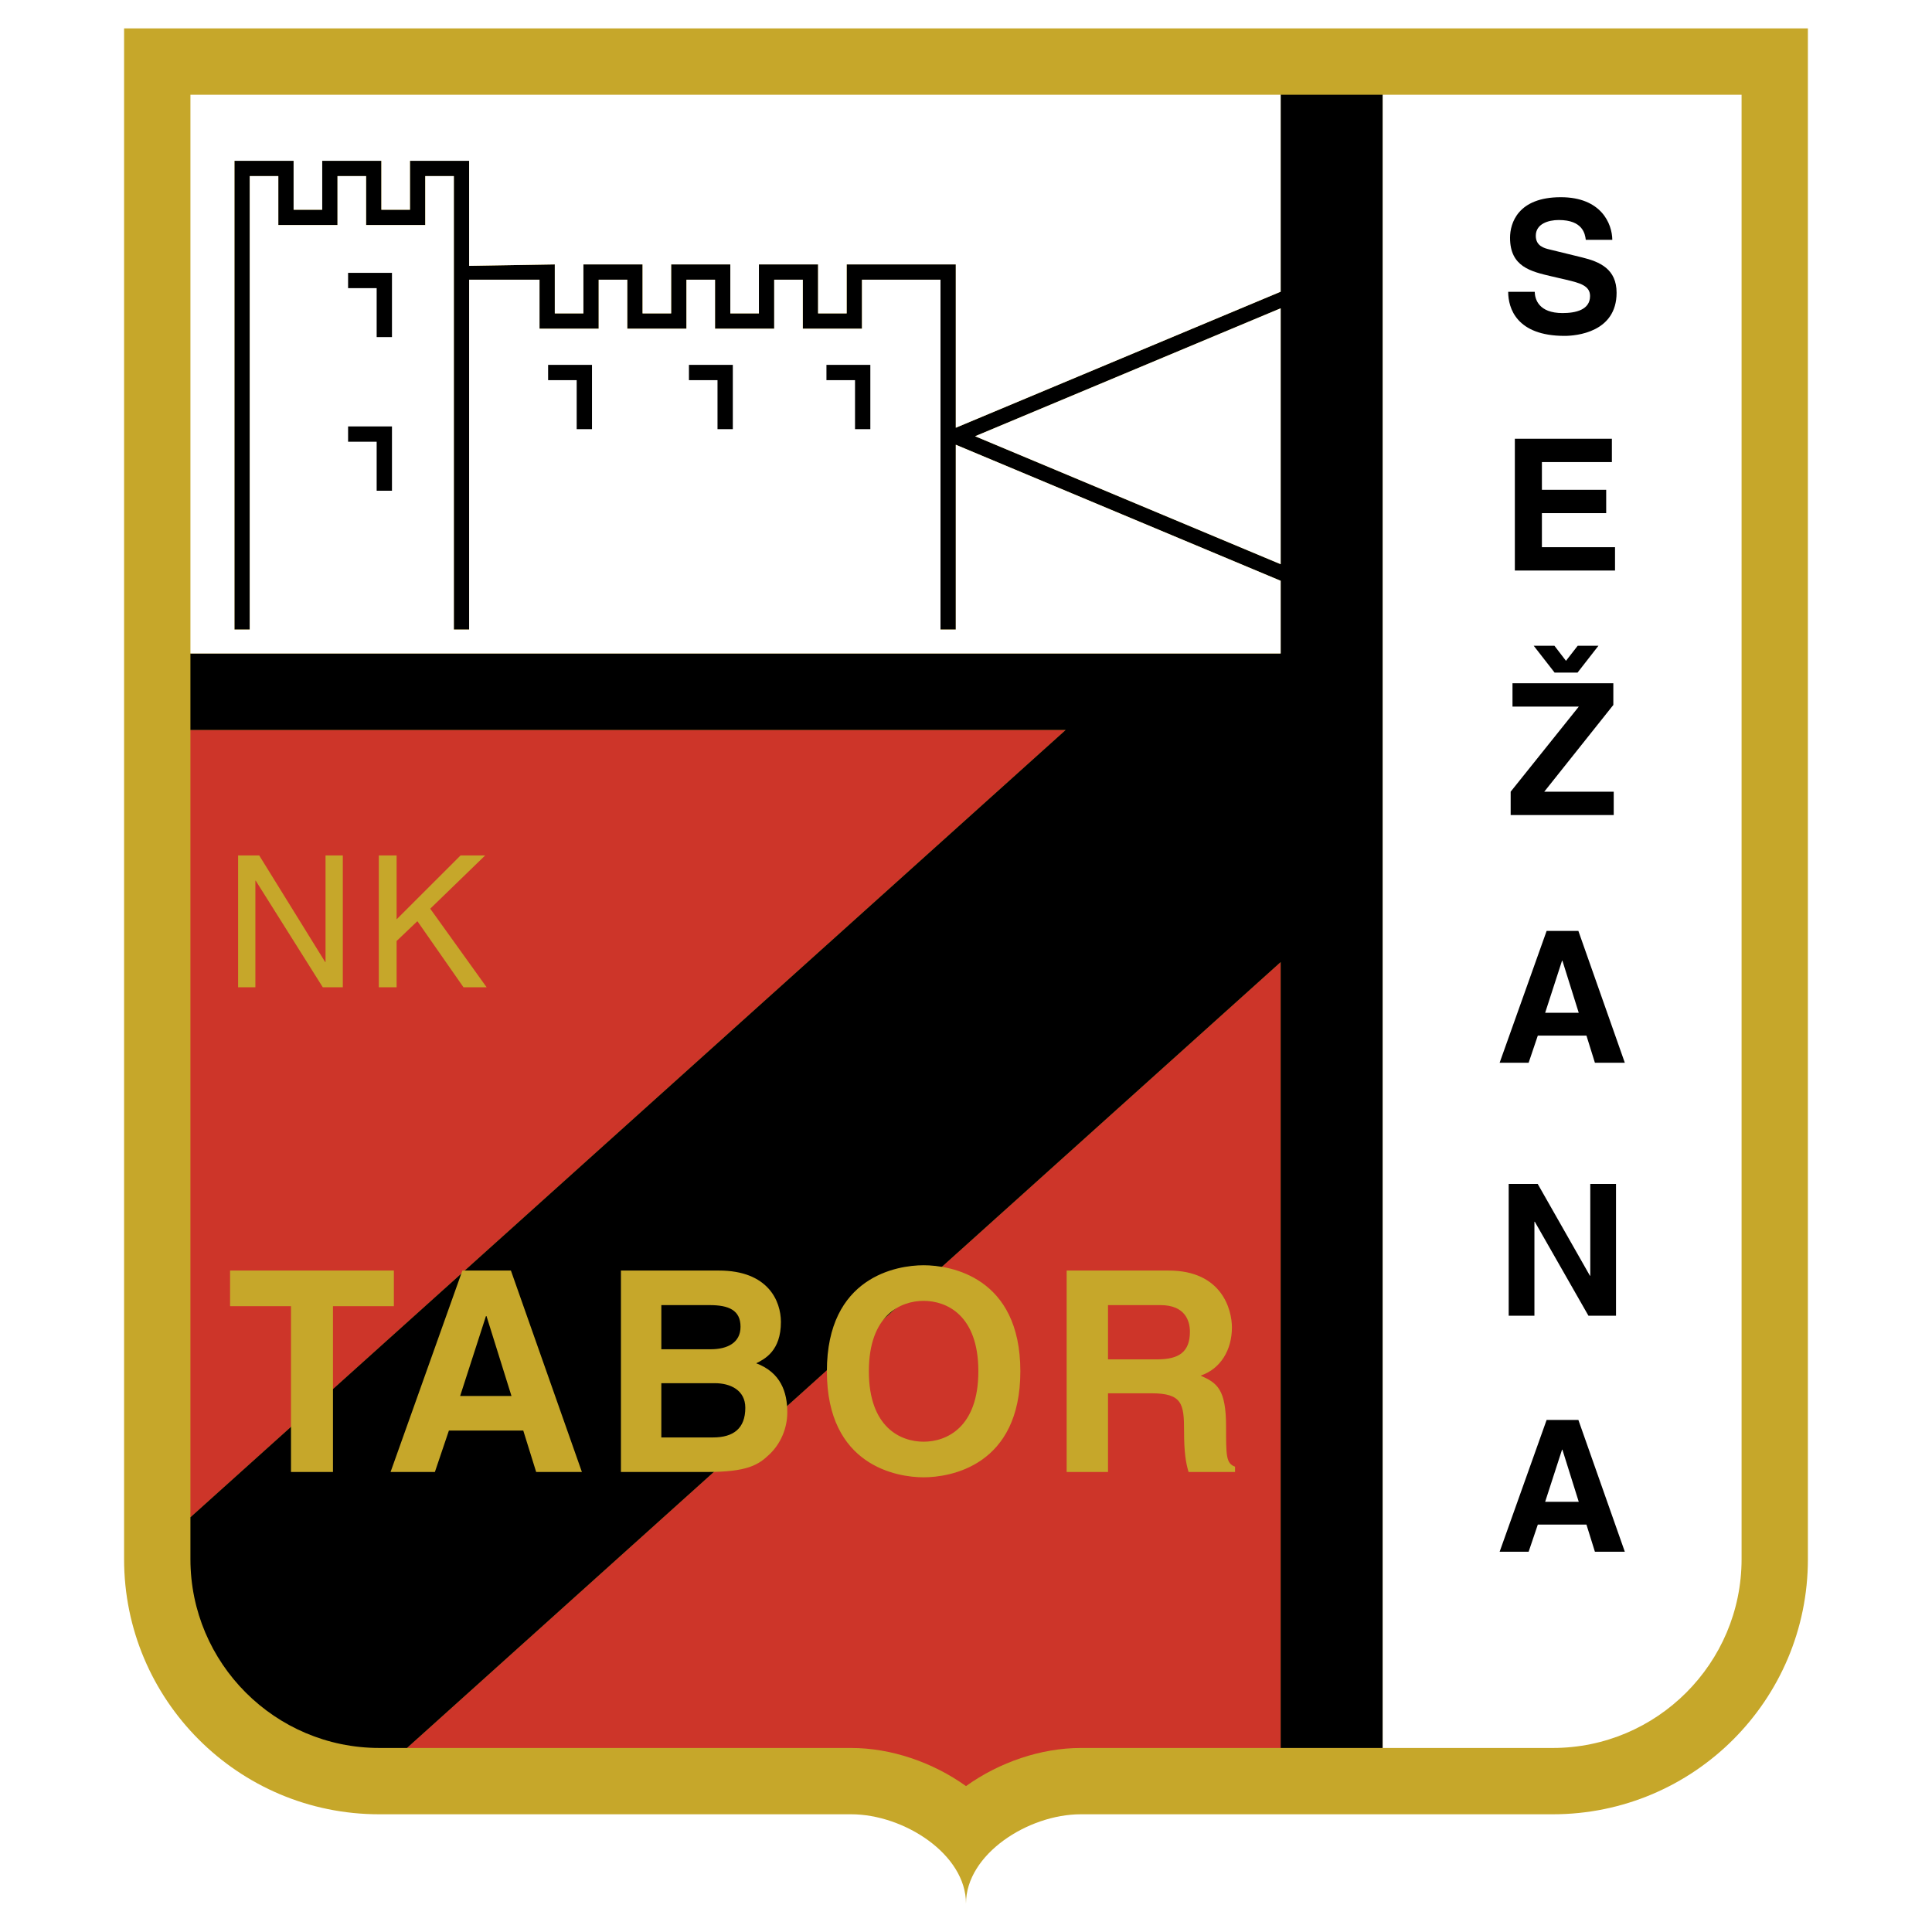<svg xmlns="http://www.w3.org/2000/svg" width="2500" height="2500" viewBox="0 0 192.756 192.756"><g fill-rule="evenodd" clip-rule="evenodd"><path fill="#fff" d="M0 0h192.756v192.756H0V0z"/><path d="M12.38 2.834v152.724c0 14.059 11.396 25.453 25.454 25.453h47.089c5.25 0 11.454 3.979 11.454 8.91 0-4.932 6.204-8.91 11.454-8.91h47.09c14.059 0 25.453-11.395 25.453-25.453V2.834H12.38z" fill="#c6a72a"/><path d="M84.923 174.395c3.977 0 8.139 1.426 11.455 3.803 3.317-2.377 7.479-3.803 11.454-3.803h19.939V95.988l-87.164 78.406 44.316.001zM106.316 72.833H18.999v78.546l87.317-78.546z" fill="#cd3529"/><path d="M127.771 9.453v19.651L95.36 42.675V26.38H84.472v4.887h-2.851V26.38h-5.905v4.887h-2.851V26.38H66.96v4.887h-2.851V26.38h-5.906v4.887h-2.851V26.38l-8.546.144V16.04h-5.905v4.887H38.05V16.04h-5.905v4.887h-2.852V16.04H23.39v46.771h1.527V17.567h2.85v4.887h5.906v-4.887h2.851v4.887h5.905v-4.887h2.851v45.244h1.527V27.908h7.019v4.887h5.905v-4.887h2.852v4.887h5.904v-4.887h2.851v4.887h5.905v-4.887h2.851v4.887H86v-4.887h7.833v34.903h1.527V44.373l32.412 13.572v7.252H18.999v7.636h87.318l-87.318 78.545v4.18c0 10.387 8.45 18.836 18.836 18.836h2.773l87.164-78.406v78.406h10.182V9.453h-10.183zm0 46.837L97.287 43.524l30.484-12.765V56.29z"/><path d="M137.953 9.453v164.942h16.969c10.387 0 18.836-8.449 18.836-18.836V9.453h-35.805zM125.682 55.415l2.089.875V30.759L97.287 43.524l28.395 11.891z" fill="#fff"/><path fill="#fff" d="M18.999 9.453v55.744H127.771v-7.252l-3.345-1.401L95.36 44.373v18.438h-1.527V27.908H86v4.886h-5.906v-4.886h-2.851v4.886h-5.905v-4.886h-2.851v4.886h-5.904v-4.886h-2.852v4.886h-5.905v-4.886h-7.019v34.903H45.28V17.567h-2.851v4.887h-5.905v-4.887h-2.851v4.887h-5.906v-4.887h-2.85v45.244H23.39V16.04h5.904v4.887h2.852V16.04h5.905v4.887h2.851V16.04h5.905v10.483l8.546-.143v4.887h2.851V26.38h5.905v4.887h2.851V26.38h5.905v4.887h2.851V26.38h5.905v4.887h2.851V26.38H95.36v16.295l32.411-13.571V9.453H18.999z"/><path d="M153.119 29.115c.02.731.385 2.12 2.779 2.12 1.297 0 2.742-.311 2.742-1.7 0-1.023-.988-1.298-2.389-1.626l-1.412-.329c-2.127-.494-4.182-.969-4.182-3.857 0-1.462.789-4.048 5.062-4.048 4.039 0 5.123 2.641 5.141 4.25h-2.646c-.072-.584-.293-1.974-2.695-1.974-1.047 0-2.293.384-2.293 1.572 0 1.023.844 1.243 1.395 1.371l3.215.786c1.797.438 3.451 1.169 3.451 3.527 0 3.956-4.037 4.304-5.188 4.304-4.799 0-5.627-2.769-5.627-4.395h2.647v-.001zM160.818 46.104h-6.982v2.763h6.414v2.328h-6.414v3.399h7.295v2.328h-9.994V43.776h9.681v2.328zM161.002 81.315h-10.283v-2.328l6.799-8.489h-6.616v-2.329h10.061v2.164l-6.891 8.654h6.93v2.328zM155.846 95.846h.035l1.631 5.201h-3.352l1.686-5.201zm-2.418 7.476h4.852l.844 2.707h2.984l-4.633-13.15h-3.168l-4.688 13.15h2.893l.916-2.707zM155.846 144.633h.035l1.631 5.201h-3.352l1.686-5.201zm-2.418 7.476h4.852l.844 2.707h2.984l-4.633-13.15h-3.168l-4.688 13.15h2.893l.916-2.707zM158.662 118.121h2.568v13.15h-2.75l-5.353-9.378h-.037v9.378h-2.567v-13.15h2.895l5.209 9.158h.035v-9.158zM157.391 67.106h-2.287l-2.088-2.681h2.068l1.154 1.506 1.172-1.506h2.069l-2.088 2.681zM39.107 27.22h-4.378v1.527h2.851v4.887h1.527V27.22zM39.107 42.543h-4.378v1.528h2.851v4.887h1.527v-6.415zM86.833 36.402h-4.378v1.528h2.851v4.887h1.527v-6.415zM73.114 36.402h-4.378v1.528h2.85v4.887h1.528v-6.415zM59.063 36.402h-4.378v1.528h2.851v4.887h1.527v-6.415z"/><path fill="#c6a72a" d="M33.221 146.861h-4.189v-16.545h-6.076v-3.552h16.341v3.552h-6.076v16.545zM48.483 131.309h.056l2.491 7.969h-5.122l2.575-7.969zm-3.695 11.416h7.418l1.288 4.137h4.563l-7.083-20.098h-4.842l-7.166 20.098h4.422l1.4-4.137zM65.981 138.002h5.352c1.513 0 3.027.678 3.027 2.453 0 2.057-1.177 2.959-3.223 2.959h-5.156v-5.412zm-4.03 8.859h8.514c4.119 0 5.208-.695 6.353-1.807 1.061-1.027 1.731-2.543 1.731-4.148 0-2.002-.643-3.967-3.1-4.891.84-.42 2.463-1.232 2.463-4.121 0-2.072-1.259-5.131-6.188-5.131H61.95v20.098h.001zm4.03-16.65h4.82c1.904 0 3.082.504 3.082 2.16 0 1.6-1.317 2.244-2.97 2.244h-4.931v-4.404h-.001zM86.687 136.812c0-5.627 3.193-7.025 5.462-7.025s5.462 1.398 5.462 7.025-3.194 7.027-5.462 7.027-5.462-1.4-5.462-7.027zm-4.189 0c0 9.432 6.99 10.58 9.651 10.58s9.652-1.148 9.652-10.58-6.991-10.578-9.652-10.578-9.651 1.147-9.651 10.578zM110.547 135.623v-5.412h5.232c2.463 0 2.939 1.578 2.939 2.65 0 2-1.064 2.762-3.246 2.762h-4.925zm-4.127 11.238h4.127v-7.852h4.324c3.096 0 3.264 1.062 3.264 3.801 0 2.068.168 3.102.447 4.051h4.639v-.529c-.896-.336-.896-1.062-.896-3.996 0-3.746-.895-4.361-2.541-5.09 2.008-.672 3.125-2.582 3.125-4.809 0-1.748-.979-5.674-6.316-5.674H106.42v20.098zM32.479 85.349h1.723V98.5h-1.998l-6.689-10.633h-.036V98.5h-1.723V85.349h2.107l6.579 10.631h.037V85.349zM39.57 98.5h-1.776V85.349h1.776v6.373l6.378-6.373h2.456l-5.48 5.311 5.627 7.84h-2.309l-4.6-6.594-2.072 1.978V98.5z"/></g></svg>